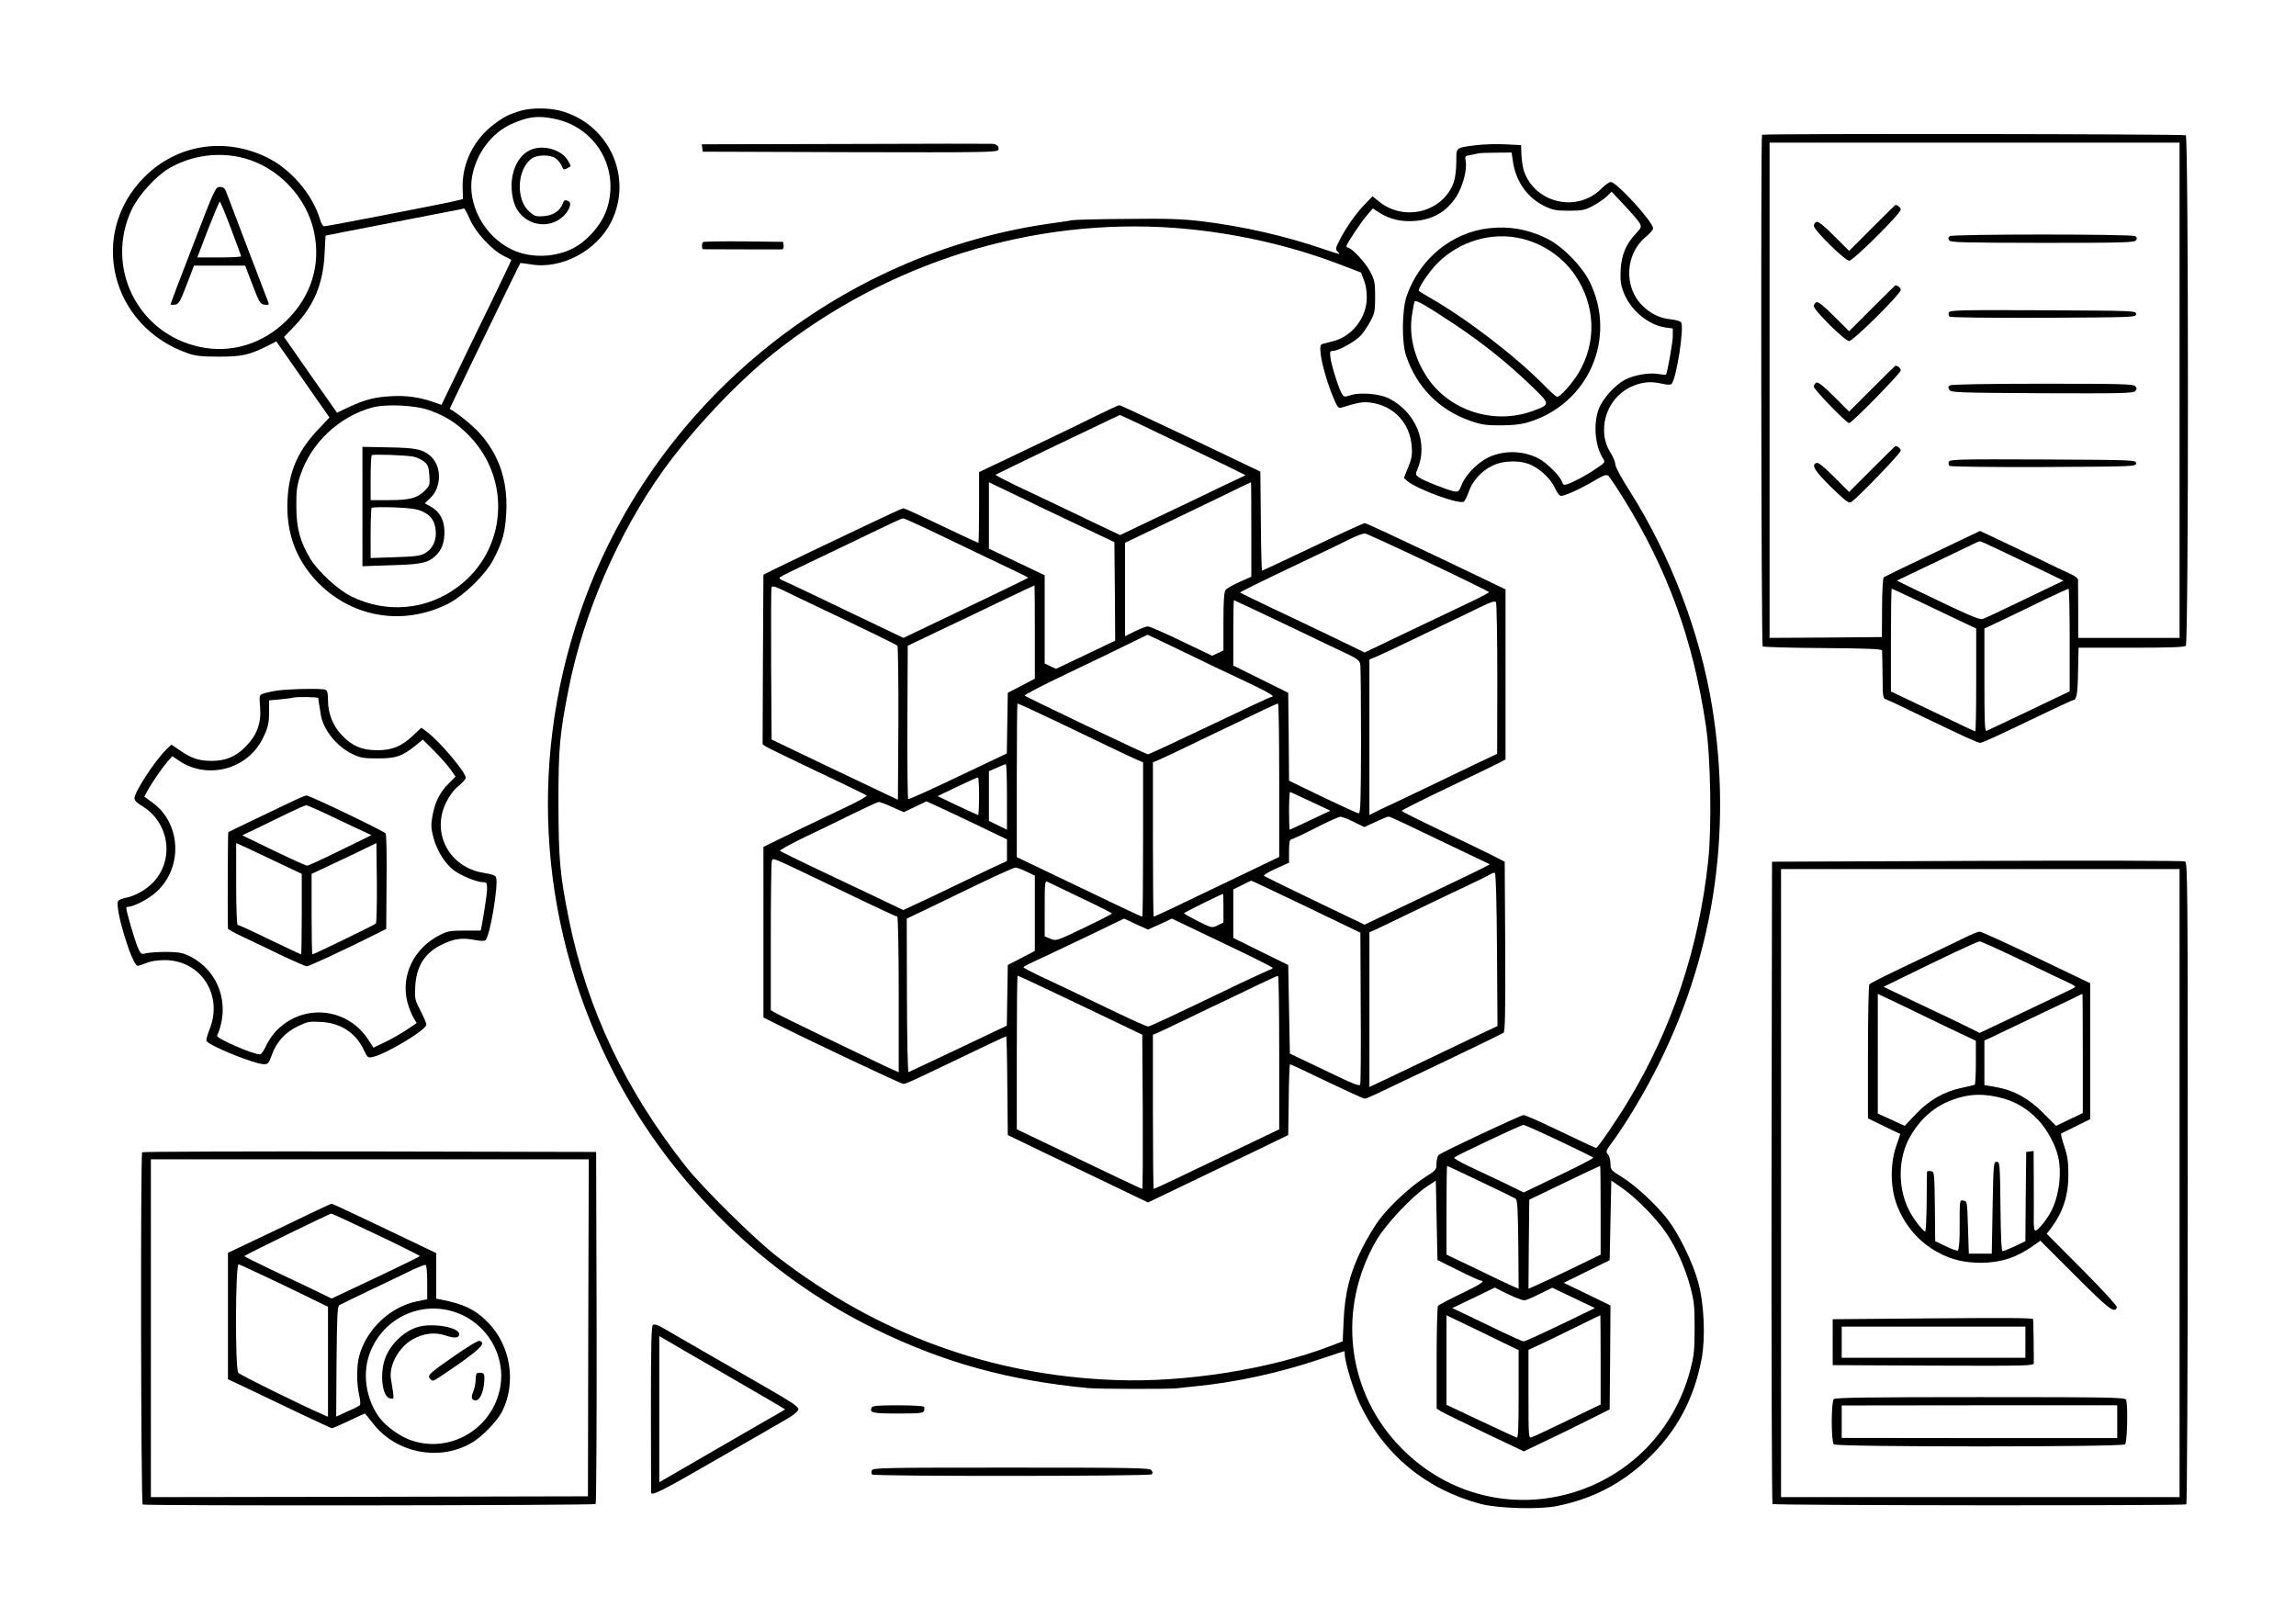 <?xml version="1.0" standalone="no"?>
<!DOCTYPE svg PUBLIC "-//W3C//DTD SVG 20010904//EN"
 "http://www.w3.org/TR/2001/REC-SVG-20010904/DTD/svg10.dtd">
<svg version="1.0" xmlns="http://www.w3.org/2000/svg"
 width="1400pt" height="980pt" viewBox="0 0 1400 980"
 preserveAspectRatio="xMidYMid meet">

<g transform="translate(0,980) scale(0.1,-0.1)"
fill="#000000" stroke="none">
<path d="M3180 9126 c-71 -20 -111 -40 -168 -84 -125 -94 -196 -241 -191 -391
l2 -65 -54 -13 c-85 -20 -775 -153 -791 -153 -9 0 -20 18 -27 43 -45 151 -176
304 -321 376 -259 127 -551 81 -750 -119 -346 -348 -204 -915 270 -1076 43
-15 84 -19 185 -19 140 0 184 10 295 65 l55 28 162 -232 162 -232 -67 -71
c-125 -131 -181 -258 -189 -433 -9 -191 47 -351 169 -485 210 -229 529 -287
808 -148 96 48 231 179 278 270 57 108 73 169 79 289 10 193 -45 354 -166 486
-45 49 -145 129 -179 144 -2 1 426 885 431 890 1 1 29 -3 62 -8 187 -33 404
82 492 259 136 273 -15 600 -312 678 -70 18 -172 18 -235 1z m203 -51 c253
-53 398 -306 317 -551 -25 -75 -82 -150 -156 -207 -113 -86 -295 -102 -427
-37 -166 82 -269 275 -238 446 26 138 116 259 234 315 105 48 166 56 270 34z
m-1893 -240 c208 -56 381 -239 425 -450 42 -198 -16 -388 -164 -536 -145 -145
-339 -206 -531 -165 -382 80 -584 490 -415 842 42 86 147 202 227 248 137 80
306 102 458 61z m1375 -372 c34 -79 132 -186 205 -223 25 -12 46 -23 48 -25 1
-1 -55 -118 -124 -261 -70 -142 -166 -341 -214 -441 l-88 -182 -55 19 c-77 27
-160 39 -247 34 -102 -5 -161 -20 -255 -63 l-80 -38 -162 231 -161 231 67 70
c116 123 171 255 180 434 l6 114 90 18 c50 10 230 45 400 78 171 33 319 62
330 64 11 3 22 5 25 6 3 0 19 -29 35 -66z m-243 -1166 c102 -37 173 -84 248
-164 251 -268 216 -692 -77 -911 -190 -143 -436 -165 -651 -59 -80 39 -204
153 -250 230 -62 103 -85 187 -85 317 -1 98 3 127 25 193 65 196 236 357 438
412 86 23 266 14 352 -18z"/>
<path d="M3235 8886 c-97 -43 -141 -186 -101 -321 39 -127 193 -175 294 -90
39 33 61 83 41 96 -22 13 -29 11 -38 -13 -17 -45 -57 -71 -114 -76 -49 -4 -57
-1 -90 28 -83 73 -75 258 15 323 32 24 110 25 145 2 14 -9 30 -29 37 -45 10
-24 14 -27 31 -18 11 6 22 12 24 14 2 2 -6 19 -18 38 -40 65 -151 95 -226 62z"/>
<path d="M1177 8305 c-76 -195 -137 -357 -137 -360 0 -4 12 -5 26 -3 24 3 31
15 72 121 l45 117 156 0 156 0 45 -118 c42 -109 47 -117 74 -120 24 -3 28 -1
22 15 -15 37 -248 649 -258 676 -8 20 -17 27 -37 27 -27 0 -31 -8 -164 -355z
m231 102 c34 -90 62 -166 62 -170 0 -4 -60 -7 -134 -7 l-133 0 65 170 c37 94
69 170 72 170 4 0 34 -73 68 -163z"/>
<path d="M2210 6711 l0 -364 173 6 c183 5 224 13 271 56 39 36 56 80 56 147 0
71 -28 123 -81 153 l-39 22 34 32 c70 67 70 195 1 256 -48 42 -89 50 -263 53
l-152 3 0 -364z m312 304 c19 -4 47 -17 63 -29 24 -20 29 -32 33 -84 4 -59 3
-63 -30 -96 -44 -44 -90 -56 -220 -56 l-108 0 0 133 c0 74 3 137 7 141 8 7
202 1 255 -9z m51 -333 c55 -24 79 -58 84 -120 5 -59 -19 -109 -66 -136 -27
-16 -59 -20 -182 -24 l-149 -5 0 150 c0 82 3 153 6 156 4 4 64 5 135 3 99 -4
138 -9 172 -24z"/>
<path d="M10744 8978 c-8 -13 -5 -3111 4 -3120 4 -4 170 -9 367 -10 279 -2
360 -6 361 -15 1 -7 2 -76 3 -152 1 -130 2 -140 21 -146 11 -3 113 -51 227
-107 256 -123 332 -158 348 -158 13 0 115 47 389 179 93 44 172 81 176 81 22
0 29 38 31 173 l3 147 321 0 c236 0 324 3 333 12 18 18 17 3107 0 3113 -20 8
-2579 11 -2584 3z m2546 -1558 l0 -1510 -309 0 -309 0 0 173 c-1 94 -1 177 -1
183 -1 7 -18 20 -38 30 -21 9 -123 58 -228 109 -104 50 -222 106 -261 124
l-71 33 -289 -138 c-159 -75 -293 -141 -298 -145 -5 -5 -10 -88 -10 -186 l-1
-178 -342 -3 -343 -2 0 1510 0 1510 1250 0 1250 0 0 -1510z m-1088 -979 c68
-32 181 -86 252 -120 l128 -62 -237 -114 c-130 -63 -245 -117 -256 -120 -19
-6 -91 25 -391 170 l-132 64 209 100 c116 56 228 110 250 120 22 11 43 20 47
20 4 1 62 -25 130 -58z m-520 -299 c79 -38 194 -92 256 -122 l112 -53 0 -314
c0 -172 -2 -313 -6 -313 -3 0 -67 30 -142 66 -75 36 -190 91 -254 121 l-118
56 0 313 c0 173 2 314 5 314 2 0 69 -31 147 -68z m938 -245 l0 -313 -247 -118
c-136 -65 -253 -120 -260 -123 -11 -4 -13 55 -13 309 l0 315 123 58 c67 32
181 87 252 122 72 34 133 62 138 63 4 0 7 -141 7 -313z"/>
<path d="M11415 8410 l-140 -140 -91 91 c-64 64 -97 90 -108 86 -9 -4 -16 -14
-16 -24 0 -26 190 -213 216 -213 24 0 314 288 314 312 0 12 -19 28 -33 28 -1
0 -65 -63 -142 -140z"/>
<path d="M11890 8360 c-11 -7 -12 -14 -5 -25 9 -14 76 -15 570 -16 500 0 561
2 570 16 7 11 6 18 -5 25 -20 13 -1110 13 -1130 0z"/>
<path d="M11415 7920 l-140 -140 -91 91 c-64 64 -97 90 -108 86 -9 -4 -16 -14
-16 -24 0 -25 190 -213 215 -213 25 0 315 288 315 312 0 12 -19 28 -33 28 -1
0 -65 -63 -142 -140z"/>
<path d="M11883 7894 c-3 -8 -1 -20 4 -25 5 -5 230 -8 574 -7 556 3 564 3 564
23 0 20 -8 20 -568 23 -509 2 -568 1 -574 -14z"/>
<path d="M11415 7430 l-140 -140 -91 91 c-64 64 -97 90 -108 86 -9 -4 -16 -15
-16 -25 0 -17 198 -222 215 -222 17 0 315 305 315 321 0 13 -18 29 -33 29 -1
0 -65 -63 -142 -140z"/>
<path d="M11890 7450 c-12 -7 -12 -13 -4 -27 10 -17 47 -18 566 -21 485 -2
557 0 568 13 10 12 10 18 0 30 -11 13 -86 15 -564 15 -333 0 -557 -4 -566 -10z"/>
<path d="M11415 6940 l-140 -140 -91 91 c-64 64 -97 90 -108 86 -33 -13 -13
-46 88 -146 88 -86 108 -101 123 -93 33 18 303 298 303 314 0 12 -19 28 -33
28 -1 0 -65 -63 -142 -140z"/>
<path d="M11883 6984 c-3 -8 -1 -20 4 -25 5 -5 230 -8 574 -7 556 3 564 3 564
23 0 20 -8 20 -568 23 -509 2 -568 1 -574 -14z"/>
<path d="M5157 8922 l-878 -2 3 -23 3 -22 898 -3 c809 -2 898 -1 904 14 7 18
-6 34 -33 37 -10 1 -414 1 -897 -1z"/>
<path d="M8995 8914 c-121 -16 -115 -11 -115 -102 0 -45 -7 -98 -15 -122 -64
-182 -299 -244 -454 -121 l-42 34 -48 -50 c-55 -57 -116 -144 -154 -220 -24
-47 -25 -53 -11 -67 20 -21 23 -21 -82 14 -239 82 -495 140 -749 171 -121 14
-209 17 -455 14 -168 -1 -318 -5 -335 -8 -16 -4 -66 -11 -110 -17 -1323 -180
-2457 -1113 -2889 -2379 -322 -940 -243 -1948 220 -2829 345 -657 917 -1214
1580 -1537 417 -204 811 -313 1299 -360 67 -6 491 -7 545 -1 19 3 64 7 100 11
252 24 524 83 780 170 74 25 135 45 137 45 2 0 3 -8 3 -19 0 -46 53 -220 93
-305 146 -307 401 -518 734 -607 104 -28 354 -35 463 -14 217 43 396 135 554
285 179 169 286 369 332 615 24 129 15 335 -21 465 -31 116 -116 292 -185 382
-68 89 -196 208 -280 260 -67 41 -70 45 -70 82 0 22 -7 47 -16 57 -14 16 -12
22 30 78 74 101 175 267 252 416 360 692 480 1454 354 2235 -74 453 -255 926
-505 1319 -47 73 -85 144 -85 157 0 14 -11 41 -23 62 -37 58 -50 109 -45 176
9 111 81 207 184 246 60 22 106 25 173 9 26 -6 48 -6 53 -1 30 30 80 351 58
377 -5 7 -34 15 -64 18 -65 6 -123 35 -172 84 -115 114 -104 316 22 419 24 20
44 43 44 51 0 40 -222 283 -258 283 -10 0 -35 -18 -56 -39 -148 -151 -409 -91
-475 110 -6 19 -12 62 -14 95 l-2 59 -98 5 c-55 3 -136 0 -182 -6z m229 -91
c17 -127 86 -227 194 -280 50 -24 69 -28 147 -28 79 0 97 3 145 28 30 16 69
42 86 58 l31 30 79 -84 c43 -46 85 -95 92 -108 12 -23 10 -28 -23 -63 -60 -64
-88 -130 -93 -221 -3 -65 0 -91 18 -137 40 -108 150 -200 255 -215 l45 -6 0
-46 c0 -40 -34 -228 -42 -236 -2 -2 -21 0 -43 4 -58 10 -148 -5 -203 -33 -65
-33 -142 -119 -165 -184 -33 -92 -20 -225 28 -299 14 -21 13 -24 -43 -61 -59
-41 -141 -84 -179 -96 -17 -5 -23 -2 -28 15 -12 36 -95 119 -145 144 -88 44
-190 50 -283 15 -73 -27 -155 -106 -183 -173 -18 -45 -21 -48 -49 -43 -41 8
-190 67 -215 86 -19 15 -20 18 -6 51 66 158 -10 345 -174 429 -55 29 -178 39
-235 20 -33 -11 -40 -11 -50 4 -18 24 -64 169 -72 221 -5 40 -4 45 14 45 34 0
140 59 172 96 17 19 43 58 58 87 25 46 28 63 28 147 0 86 -3 101 -30 153 -26
53 -114 147 -136 147 -5 0 -9 4 -9 9 0 13 92 152 129 193 l32 37 45 -29 c61
-38 132 -54 213 -47 111 9 192 57 251 148 40 63 67 166 57 219 -6 27 -4 30 31
35 20 4 42 8 47 10 6 2 53 4 106 4 l96 1 7 -47z m-2059 -413 c342 -26 685
-101 998 -220 l136 -52 18 -47 c11 -27 18 -71 17 -108 -1 -120 -89 -234 -203
-263 -25 -7 -54 -14 -65 -17 -16 -5 -18 -12 -13 -63 7 -63 46 -195 83 -279 21
-47 27 -53 46 -46 98 30 127 36 173 30 142 -18 242 -123 253 -266 4 -54 0 -76
-22 -130 l-26 -64 22 -19 c61 -51 320 -145 344 -125 7 6 20 32 29 58 21 64 75
126 139 158 70 37 179 39 247 5 59 -29 117 -86 140 -138 11 -23 25 -44 33 -47
16 -7 108 34 205 90 58 35 76 41 88 32 7 -7 49 -69 92 -138 270 -436 424 -860
502 -1381 30 -195 37 -619 15 -828 -57 -535 -221 -1027 -491 -1472 -66 -110
-183 -280 -192 -280 -7 0 -35 13 -272 126 -85 41 -162 74 -171 74 -17 0 -492
-223 -517 -243 -7 -5 -13 -28 -14 -51 0 -40 -2 -42 -71 -86 -88 -56 -212 -171
-278 -258 -28 -37 -75 -116 -106 -177 -72 -145 -104 -270 -111 -437 l-6 -128
-76 -29 c-364 -140 -883 -223 -1308 -207 -760 27 -1451 280 -2063 752 -138
106 -457 421 -561 554 -366 464 -598 955 -709 1498 -56 278 -64 368 -65 712 0
337 7 418 61 693 90 461 301 950 577 1337 175 244 449 536 672 714 697 555
1577 830 2450 766z m2342 -5567 c112 -53 206 -99 208 -103 2 -4 -92 -53 -210
-109 l-214 -103 -123 60 c-68 32 -165 78 -216 102 -51 24 -89 47 -85 51 14 13
408 199 422 199 8 0 106 -44 218 -97z m-481 -248 c110 -52 206 -99 214 -104
13 -7 15 -51 18 -279 l2 -271 -42 18 c-24 11 -123 57 -220 105 l-178 85 0 271
c0 148 2 270 4 270 2 0 93 -43 202 -95z m734 -176 l0 -270 -177 -86 c-98 -47
-197 -94 -221 -104 l-42 -18 2 271 3 272 214 103 c118 57 216 103 218 103 2 0
3 -122 3 -271z m-870 -365 c69 -35 131 -63 138 -63 32 -2 1 -23 -120 -81 -73
-35 -136 -68 -140 -74 -4 -6 -8 -149 -8 -318 l0 -308 25 -16 c13 -8 133 -67
265 -130 l242 -115 131 63 c73 34 191 92 262 128 l130 65 3 317 2 317 -142 69
-143 69 140 69 140 69 5 243 5 243 70 -49 c85 -60 206 -184 265 -271 61 -90
115 -211 146 -326 24 -89 27 -117 27 -255 0 -135 -4 -168 -26 -253 -210 -794
-1179 -1061 -1756 -484 -340 339 -403 856 -156 1277 57 96 215 264 305 324
l55 36 5 -242 5 -242 125 -62z m342 -163 c26 -11 54 -21 63 -21 8 0 50 17 93
39 l77 38 130 -62 130 -62 -150 -73 c-209 -100 -274 -130 -286 -130 -5 0 -62
25 -127 56 -64 31 -160 77 -212 102 l-95 45 130 62 130 63 35 -18 c19 -10 56
-27 82 -39z m6 -314 l22 -10 0 -270 c0 -211 -3 -268 -12 -264 -7 2 -106 49
-220 102 l-208 98 0 273 0 273 198 -95 c108 -53 207 -101 220 -107z m522 -70
l0 -272 -201 -97 c-110 -53 -209 -100 -220 -103 -18 -6 -19 1 -19 263 l0 270
92 43 c51 24 149 72 218 106 69 34 126 62 128 62 1 1 2 -122 2 -272z"/>
<path d="M9078 8408 c-226 -26 -421 -186 -500 -411 -30 -85 -32 -285 -4 -367
65 -192 202 -331 393 -397 66 -23 95 -27 183 -27 71 0 125 6 165 18 369 109
547 511 379 856 -49 99 -169 221 -265 267 -115 56 -228 75 -351 61z m200 -63
c131 -31 251 -113 326 -223 125 -183 133 -410 21 -597 -38 -63 -111 -145 -130
-145 -6 0 -40 30 -75 66 -176 179 -467 404 -700 538 -36 21 -67 40 -68 41 -11
10 61 118 113 170 135 135 332 193 513 150z m-413 -520 c173 -115 327 -238
468 -374 124 -120 123 -116 11 -158 -236 -86 -512 4 -645 211 -77 117 -109
254 -89 377 6 40 13 76 16 81 7 11 65 -22 239 -137z"/>
<path d="M6690 7267 c-69 -34 -183 -90 -255 -124 -71 -34 -205 -98 -297 -142
l-168 -80 0 -216 c0 -118 -2 -215 -4 -215 -3 0 -54 23 -113 51 -285 136 -336
159 -346 159 -5 0 -91 -39 -191 -87 -100 -47 -269 -128 -376 -179 -107 -51
-215 -104 -240 -116 l-45 -23 -3 -517 -2 -517 22 -15 c13 -8 154 -76 313 -152
160 -75 294 -141 299 -145 5 -4 -47 -34 -115 -66 -286 -137 -417 -199 -464
-223 l-50 -25 0 -520 0 -520 100 -50 c197 -99 740 -355 753 -355 15 0 48 15
267 120 238 115 356 170 360 170 3 0 6 -136 7 -301 l3 -301 205 -99 c113 -54
305 -146 427 -205 l223 -107 217 104 c119 57 311 150 427 205 l211 102 3 216
c1 119 5 216 8 216 4 0 104 -47 224 -105 121 -58 224 -105 231 -105 13 0 27 7
494 230 187 89 346 167 353 172 9 8 12 121 10 527 l-3 516 -80 41 c-44 22
-185 90 -313 151 -128 61 -234 114 -235 118 -1 4 129 69 288 145 160 76 302
145 318 154 l27 15 0 519 0 518 -422 202 c-233 111 -429 202 -436 202 -7 0
-149 -65 -317 -145 -167 -80 -307 -145 -310 -145 -2 0 -6 136 -7 302 l-3 302
-425 203 c-234 111 -429 202 -435 202 -5 0 -66 -28 -135 -62z m273 -60 c73
-35 193 -92 267 -128 74 -35 186 -89 250 -120 l115 -57 -160 -76 c-88 -43
-260 -125 -383 -183 l-222 -106 -133 63 c-72 35 -188 90 -257 123 -69 33 -181
86 -249 118 -68 33 -122 61 -120 64 3 2 140 69 304 148 420 201 450 215 453
216 1 1 62 -27 135 -62z m-413 -597 l245 -116 3 -301 2 -300 -180 -86 -181
-86 -34 16 -35 17 0 269 0 269 -170 81 -170 81 0 202 0 203 138 -66 c75 -37
247 -119 382 -183z m1080 -39 l0 -288 -72 -32 c-40 -18 -79 -40 -85 -49 -9
-11 -13 -66 -13 -192 l0 -176 -34 -17 -35 -16 -186 89 c-103 50 -195 90 -206
90 -11 0 -46 -14 -79 -30 l-60 -30 0 285 0 285 178 85 c97 47 269 130 382 184
113 55 206 100 208 100 1 1 2 -129 2 -288z m-1934 -17 c250 -120 374 -180 483
-231 51 -24 92 -45 90 -47 -4 -4 -388 -189 -647 -312 l-113 -54 -197 94 c-108
52 -269 128 -357 171 -88 42 -171 81 -184 86 -15 6 -21 13 -15 19 5 5 108 56
229 113 121 58 285 136 365 175 80 39 150 71 156 71 6 1 92 -38 190 -85z
m3014 -184 c203 -96 369 -178 370 -181 0 -3 -48 -29 -107 -57 -60 -28 -230
-109 -380 -181 l-272 -130 -188 91 c-103 49 -273 131 -378 180 -104 50 -192
92 -194 94 -3 3 142 74 464 227 72 34 164 78 205 99 41 20 83 36 93 35 9 -1
183 -81 387 -177z m-3860 -206 c41 -20 111 -53 155 -74 278 -132 459 -220 467
-228 4 -4 7 -218 6 -473 l-3 -466 -70 33 c-38 18 -212 101 -385 183 l-315 151
-3 457 c-1 251 0 463 2 470 6 14 23 8 146 -53z m1460 -219 l0 -284 -82 -43
-83 -43 -3 -185 -3 -185 -297 -141 c-163 -78 -300 -140 -304 -137 -4 2 -6 213
-5 470 l2 465 205 98 c113 53 286 136 385 184 99 47 181 86 183 86 1 0 2 -128
2 -285z m1351 131 c74 -35 202 -96 284 -135 83 -40 193 -93 247 -118 80 -37
97 -50 102 -72 3 -14 5 -225 5 -468 -1 -364 -3 -443 -14 -443 -7 0 -106 45
-219 99 l-206 100 -2 268 -3 268 -167 83 -168 83 0 199 c0 110 2 200 4 200 1
0 63 -29 137 -64z m1469 -417 l-1 -456 -112 -53 c-62 -30 -191 -92 -287 -138
-96 -46 -204 -97 -239 -114 -36 -16 -82 -38 -103 -49 l-38 -19 0 474 0 474 48
20 c26 11 124 57 217 102 94 45 206 99 250 120 44 21 118 56 164 79 64 31 87
38 93 28 4 -6 8 -217 8 -468z m-1918 168 c117 -57 288 -139 381 -182 148 -70
189 -95 158 -95 -5 0 -173 -79 -374 -175 -201 -96 -371 -175 -377 -175 -13 0
-740 347 -752 358 -4 4 115 66 265 137 150 71 319 153 377 182 58 28 106 52
107 52 0 1 97 -45 215 -102z m-920 -356 c89 -41 204 -96 443 -211 83 -40 169
-81 193 -91 l42 -18 0 -471 c0 -258 -2 -470 -5 -470 -7 0 -147 66 -627 297
l-138 66 0 469 c0 257 2 468 4 468 2 0 42 -17 88 -39z m1508 -429 l0 -468
-252 -121 c-347 -167 -507 -243 -513 -243 -3 0 -5 212 -5 470 l0 471 43 18
c23 10 110 51 192 91 83 40 197 95 255 122 58 28 141 68 185 89 44 21 83 38
88 39 4 0 7 -211 7 -468z m-1660 -102 l0 -200 -55 27 -55 27 0 152 0 151 48
21 c26 12 50 21 55 22 4 0 7 -90 7 -200z m-170 5 c0 -63 -3 -115 -6 -115 -3 0
-60 26 -126 57 l-121 58 119 57 c66 31 122 57 127 57 4 1 7 -51 7 -114z m2021
-32 l121 -57 -123 -58 c-67 -32 -124 -58 -125 -58 -2 0 -4 52 -4 115 0 63 3
115 6 115 3 0 59 -26 125 -57z m-2550 -35 l70 -31 69 33 69 33 60 -27 c33 -15
144 -67 246 -116 l185 -89 0 -66 0 -66 -72 -33 c-40 -19 -145 -69 -233 -111
-88 -43 -198 -95 -244 -116 l-83 -39 -197 94 c-108 51 -275 131 -371 176 -96
46 -179 87 -184 91 -4 4 61 40 145 81 85 40 219 105 299 145 80 39 151 72 157
72 7 1 45 -13 84 -31z m2813 -90 l65 -32 69 32 c38 18 73 32 79 32 10 0 99
-42 463 -217 l155 -74 -40 -21 c-22 -12 -137 -67 -255 -123 -118 -57 -272
-130 -342 -163 l-127 -61 -303 145 c-167 80 -306 149 -311 153 -4 4 29 24 73
44 l80 36 0 70 c0 50 4 71 13 72 6 0 73 31 147 69 74 38 143 69 152 69 10 1
47 -13 82 -31z m-3244 -361 c63 -30 191 -91 284 -136 93 -44 172 -81 177 -81
5 0 9 -212 9 -474 l0 -475 -32 14 c-18 8 -58 26 -88 41 -30 15 -181 87 -335
161 -154 74 -290 141 -302 149 l-23 14 0 443 c0 243 3 452 6 464 7 24 -12 31
304 -120z m1248 58 l52 -25 0 -230 0 -229 -82 -43 -83 -43 -3 -185 -3 -185
-295 -140 c-162 -77 -299 -141 -304 -143 -5 -2 -9 193 -10 466 l-1 470 128 61
c70 34 216 104 323 156 107 51 202 94 211 94 8 1 39 -10 67 -24z m2870 -477
l3 -465 -133 -63 c-280 -134 -407 -194 -525 -251 l-123 -58 0 472 0 472 33 14
c17 8 127 60 242 116 116 56 262 126 325 155 63 30 124 60 135 67 11 7 24 12
30 10 6 -2 11 -164 13 -469z m-2536 316 c104 -49 188 -92 188 -95 0 -3 -76
-42 -170 -87 -169 -81 -169 -81 -205 -67 l-35 15 0 170 c0 159 1 170 18 162 9
-4 101 -48 204 -98z m1373 -53 l330 -159 2 -455 c2 -251 0 -463 -3 -471 -4
-11 -44 4 -182 71 -97 46 -193 92 -212 101 l-35 17 -5 270 -5 270 -167 82
-168 83 0 148 0 148 53 26 c28 15 54 27 57 27 3 0 154 -71 335 -158z m-505 -9
l0 -88 -35 -17 c-35 -17 -35 -17 -120 25 -47 24 -85 45 -85 49 0 4 209 108
238 118 1 1 2 -39 2 -87z m-387 -98 l73 34 307 -147 c169 -80 307 -149 307
-153 0 -4 -9 -10 -20 -13 -11 -4 -98 -44 -193 -89 -365 -176 -536 -256 -545
-256 -13 0 -87 34 -327 149 -115 55 -260 125 -322 153 -62 29 -112 56 -112 59
-1 4 26 18 59 33 33 15 171 80 307 145 l247 119 73 -34 73 -33 73 33z m-756
-365 c236 -112 275 -130 458 -218 l190 -91 3 -470 c1 -258 0 -470 -3 -470 -7
0 -198 91 -627 297 l-138 66 0 469 c0 257 2 468 5 468 2 0 53 -23 112 -51z
m1483 -417 l0 -469 -142 -68 c-477 -229 -616 -295 -623 -295 -3 0 -5 212 -5
470 l0 470 23 9 c12 5 99 46 192 91 94 45 197 95 230 110 33 16 116 55 185 89
69 33 128 60 133 60 4 1 7 -210 7 -467z"/>
<path d="M4287 8324 c-9 -10 -9 -44 1 -44 116 -1 471 -1 480 -1 8 1 12 10 10
24 l-3 22 -241 3 c-132 1 -243 -1 -247 -4z"/>
<path d="M1693 5589 c-35 -5 -74 -14 -88 -19 -24 -9 -25 -11 -19 -82 8 -99
-19 -172 -90 -243 -59 -60 -121 -85 -205 -85 -77 0 -120 14 -188 60 l-58 39
-28 -27 c-68 -64 -197 -261 -197 -300 0 -13 15 -29 43 -45 170 -101 204 -330
69 -470 -42 -44 -111 -82 -165 -92 -20 -4 -41 -12 -46 -19 -26 -31 84 -396
119 -396 5 0 29 8 52 17 27 12 69 18 113 18 220 -1 357 -213 273 -422 -14 -34
-22 -66 -19 -71 20 -31 294 -142 352 -142 23 0 29 7 47 58 29 79 80 135 157
173 60 29 71 31 142 27 122 -7 212 -66 262 -172 21 -45 24 -48 52 -42 79 15
329 166 329 197 0 9 -16 47 -36 85 -34 66 -36 73 -32 149 7 123 58 204 161
254 75 37 124 44 200 29 39 -7 61 -8 68 -1 27 27 79 335 64 382 -3 12 -24 20
-76 28 -209 33 -321 242 -229 429 20 41 47 77 75 100 25 20 45 43 45 51 0 35
-166 230 -243 285 l-28 20 -50 -47 c-71 -67 -127 -90 -219 -90 -93 0 -151 25
-214 90 -55 56 -86 134 -86 214 0 44 -4 60 -16 65 -23 9 -218 5 -291 -5z m248
-46 c0 -5 2 -19 4 -33 3 -14 7 -42 10 -63 13 -94 98 -200 195 -246 48 -23 68
-26 155 -26 110 0 148 13 232 81 l41 34 69 -69 c37 -37 82 -88 100 -113 l31
-44 -42 -42 c-54 -53 -85 -116 -99 -198 -10 -55 -9 -76 6 -132 21 -81 72 -161
128 -202 47 -33 138 -70 174 -70 23 0 25 -4 25 -45 0 -30 -35 -250 -40 -250 0
0 -44 0 -97 0 -88 0 -104 -3 -153 -28 -157 -80 -237 -247 -196 -408 9 -34 26
-77 37 -95 l20 -33 -61 -41 c-33 -22 -92 -56 -132 -75 l-71 -34 -29 45 c-124
196 -389 228 -555 66 -25 -23 -56 -67 -69 -97 -14 -30 -31 -55 -38 -55 -45 0
-269 98 -262 114 83 191 10 399 -172 487 -38 19 -64 23 -137 24 -49 0 -105 -4
-123 -8 -31 -8 -33 -7 -52 36 -17 38 -70 219 -70 240 0 4 4 7 10 7 35 0 127
48 174 91 163 149 151 419 -26 546 l-48 35 17 31 c23 45 89 141 124 182 l30
34 42 -29 c170 -114 409 -54 504 127 37 71 44 99 44 179 l0 63 67 6 c37 4 72
8 77 10 20 7 155 5 156 -2z"/>
<path d="M1755 4900 c-55 -26 -158 -76 -230 -110 -71 -34 -131 -63 -133 -65
-3 -2 -5 -529 -2 -588 0 -4 46 -30 103 -56 56 -27 161 -76 232 -111 72 -34
137 -62 145 -63 13 0 217 94 415 193 l70 35 2 285 c2 157 -1 290 -5 297 -9 14
-465 233 -484 232 -7 0 -58 -22 -113 -49z m272 -81 c81 -39 168 -80 193 -91
l45 -21 -190 -93 c-104 -51 -195 -93 -202 -93 -6 -1 -98 41 -204 92 l-192 93
99 47 c54 27 140 68 189 92 50 24 95 44 102 44 6 1 78 -31 160 -70z m-314
-288 l127 -60 0 -246 c0 -135 -2 -245 -4 -245 -3 0 -89 41 -192 90 -102 50
-190 90 -195 90 -5 0 -9 112 -9 250 l0 249 73 -33 c39 -19 129 -61 200 -95z
m579 -363 c-9 -9 -378 -188 -387 -188 -3 0 -5 111 -5 246 l0 245 73 34 c39 18
128 60 197 93 l125 61 3 -241 c1 -133 -2 -246 -6 -250z"/>
<path d="M12055 4550 l-1250 -5 -3 -1954 c-1 -1075 2 -1959 6 -1963 9 -9 2508
-11 2523 -2 5 3 9 811 9 1959 0 1852 -1 1955 -17 1962 -10 4 -580 6 -1268 3z
m1235 -1965 l0 -1915 -1215 0 -1215 0 0 1915 0 1915 1215 0 1215 0 0 -1915z"/>
<path d="M11980 4082 c-41 -21 -136 -66 -209 -101 -281 -133 -366 -175 -373
-185 -4 -6 -8 -192 -8 -414 l0 -402 98 -48 c53 -26 98 -47 99 -47 0 0 -10 -34
-25 -75 -36 -104 -36 -243 0 -346 46 -132 137 -239 258 -303 79 -43 161 -62
260 -62 121 1 216 32 318 104 l43 31 213 -213 c208 -208 240 -233 254 -193 2
8 -89 107 -212 231 l-216 217 26 34 c74 99 107 201 106 330 0 75 -5 111 -25
170 -14 41 -22 76 -19 78 4 1 45 21 92 45 l85 42 0 415 0 414 -330 158 c-181
87 -337 158 -345 157 -8 0 -49 -17 -90 -37z m350 -140 c135 -65 264 -126 288
-137 23 -10 39 -21 35 -25 -7 -6 -79 -40 -455 -219 l-127 -60 -93 46 c-51 25
-124 60 -163 78 -38 18 -128 61 -200 95 l-130 62 90 44 c276 136 482 233 495
233 8 1 125 -52 260 -117z m-449 -410 l167 -79 0 -132 c0 -72 -3 -133 -7 -136
-4 -2 -40 -11 -79 -19 -107 -22 -199 -75 -280 -160 l-68 -72 -82 38 -82 37 0
365 0 365 133 -63 c72 -35 207 -100 298 -144z m819 -156 l0 -364 -82 -39 -81
-39 -77 77 c-88 90 -179 140 -291 160 l-69 12 0 136 0 136 38 17 c70 33 437
208 497 237 33 17 61 30 63 30 1 1 2 -163 2 -363z m-480 -276 c80 -24 145 -64
208 -130 53 -55 105 -151 121 -221 24 -101 7 -238 -40 -332 -29 -57 -88 -129
-100 -121 -6 3 -9 34 -8 67 0 34 1 142 0 240 l-1 178 -22 -3 -23 -3 -3 -272
-2 -272 -64 -31 c-35 -16 -69 -30 -75 -30 -7 0 -11 84 -13 273 -3 264 -4 272
-23 272 -19 0 -20 -8 -25 -280 l-5 -280 -70 0 -70 0 -5 160 c-5 157 -5 160
-27 163 -25 4 -24 18 -24 -205 -1 -51 -5 -96 -11 -99 -5 -3 -38 8 -74 26 l-64
31 -2 212 c-3 211 -3 212 -25 215 -13 2 -23 0 -23 -5 -1 -4 -1 -88 -2 -185 -1
-98 -5 -178 -9 -178 -13 0 -75 81 -99 130 -70 138 -67 321 8 450 61 106 144
180 252 221 104 40 201 43 320 9z"/>
<path d="M11755 1760 l-580 -5 0 -140 0 -140 613 -3 c578 -2 612 -1 613 15 1
29 -2 268 -4 269 -12 7 -151 8 -642 4z m595 -145 l0 -95 -560 0 -560 0 0 95 0
95 560 0 560 0 0 -95z"/>
<path d="M11182 1268 c-17 -17 -17 -259 0 -276 17 -17 1759 -17 1776 0 13 13
18 242 6 272 -6 14 -93 16 -888 16 -673 0 -885 -3 -894 -12z m1728 -138 l0
-100 -840 0 -840 1 0 99 0 99 840 1 840 0 0 -100z"/>
<path d="M867 2773 c-11 -11 -8 -2141 3 -2148 14 -9 2753 -6 2762 3 4 4 7 489
6 1078 l-3 1069 -1381 3 c-759 1 -1384 -1 -1387 -5z m2720 -1070 l-2 -1028
-1332 -3 -1333 -2 0 1030 0 1030 1335 0 1335 0 -3 -1027z"/>
<path d="M1905 2406 c-144 -70 -308 -148 -422 -202 l-93 -44 0 -386 0 -385
123 -58 c67 -32 208 -99 314 -150 105 -50 194 -91 198 -91 3 0 49 20 102 45
52 25 96 45 98 45 1 0 23 -27 49 -60 144 -187 420 -236 616 -110 59 38 143
127 171 181 90 178 53 407 -90 549 -75 75 -144 108 -283 135 l-28 5 0 139 0
139 -52 25 c-29 14 -171 82 -316 151 -145 69 -266 126 -270 125 -4 0 -56 -24
-117 -53z m388 -133 c147 -70 267 -130 267 -133 -1 -4 -174 -88 -447 -216
l-91 -43 -119 58 c-65 31 -184 88 -265 126 -81 39 -148 72 -148 75 0 5 515
257 530 259 3 1 125 -56 273 -126z m-762 -217 c41 -18 163 -77 272 -129 l197
-96 0 -336 0 -335 -32 14 c-122 53 -505 241 -515 254 -20 24 -18 662 2 662 1
0 36 -15 76 -34z m1074 -76 l0 -103 -62 -13 c-164 -33 -309 -171 -353 -334
-16 -60 -16 -172 0 -238 7 -30 9 -57 4 -62 -5 -4 -39 -22 -77 -38 l-67 -31 2
336 c3 286 5 337 18 344 8 5 96 48 195 95 99 47 212 101 250 120 39 18 75 32
80 30 6 -1 10 -46 10 -106z m167 -181 c194 -63 314 -262 278 -460 -47 -256
-312 -409 -553 -319 -63 24 -142 81 -181 132 -81 107 -107 259 -66 382 72 218
305 337 522 265z"/>
<path d="M2543 1706 c-89 -29 -172 -114 -199 -203 -29 -97 -10 -225 35 -231
26 -4 26 -13 5 118 -14 83 48 195 132 242 68 38 136 46 203 23 55 -18 81 -15
81 9 0 43 -170 71 -257 42z"/>
<path d="M2773 1533 c-154 -107 -168 -120 -152 -140 6 -7 16 -13 21 -13 6 0
75 46 154 101 139 99 166 128 129 142 -8 4 -71 -34 -152 -90z"/>
<path d="M2907 1424 c-4 -4 -7 -22 -7 -41 0 -18 -6 -48 -13 -66 -17 -39 -12
-57 14 -57 25 0 48 52 52 117 2 42 -1 48 -18 51 -12 2 -24 0 -28 -4z"/>
<path d="M3982 1721 c-10 -6 -13 -111 -13 -512 1 -277 1 -507 1 -511 0 -24 69
11 386 194 192 110 385 222 429 247 53 30 81 53 83 66 2 16 -35 41 -205 139
-115 66 -293 169 -398 229 -104 60 -208 120 -230 133 -24 14 -45 20 -53 15z
m455 -311 c194 -112 352 -204 350 -205 -1 -2 -76 -45 -167 -97 -199 -115 -326
-188 -482 -279 l-118 -68 0 445 0 446 33 -19 c17 -11 191 -111 384 -223z"/>
<path d="M5314 1215 c-12 -31 7 -35 161 -35 130 0 154 2 159 16 3 9 4 20 0 25
-3 5 -75 9 -160 9 -126 0 -156 -3 -160 -15z"/>
<path d="M5316 833 c-4 -9 -3 -20 2 -25 12 -12 1693 -11 1705 1 7 7 6 15 -3
26 -11 13 -108 15 -855 15 -778 0 -843 -1 -849 -17z"/>
</g>
</svg>
